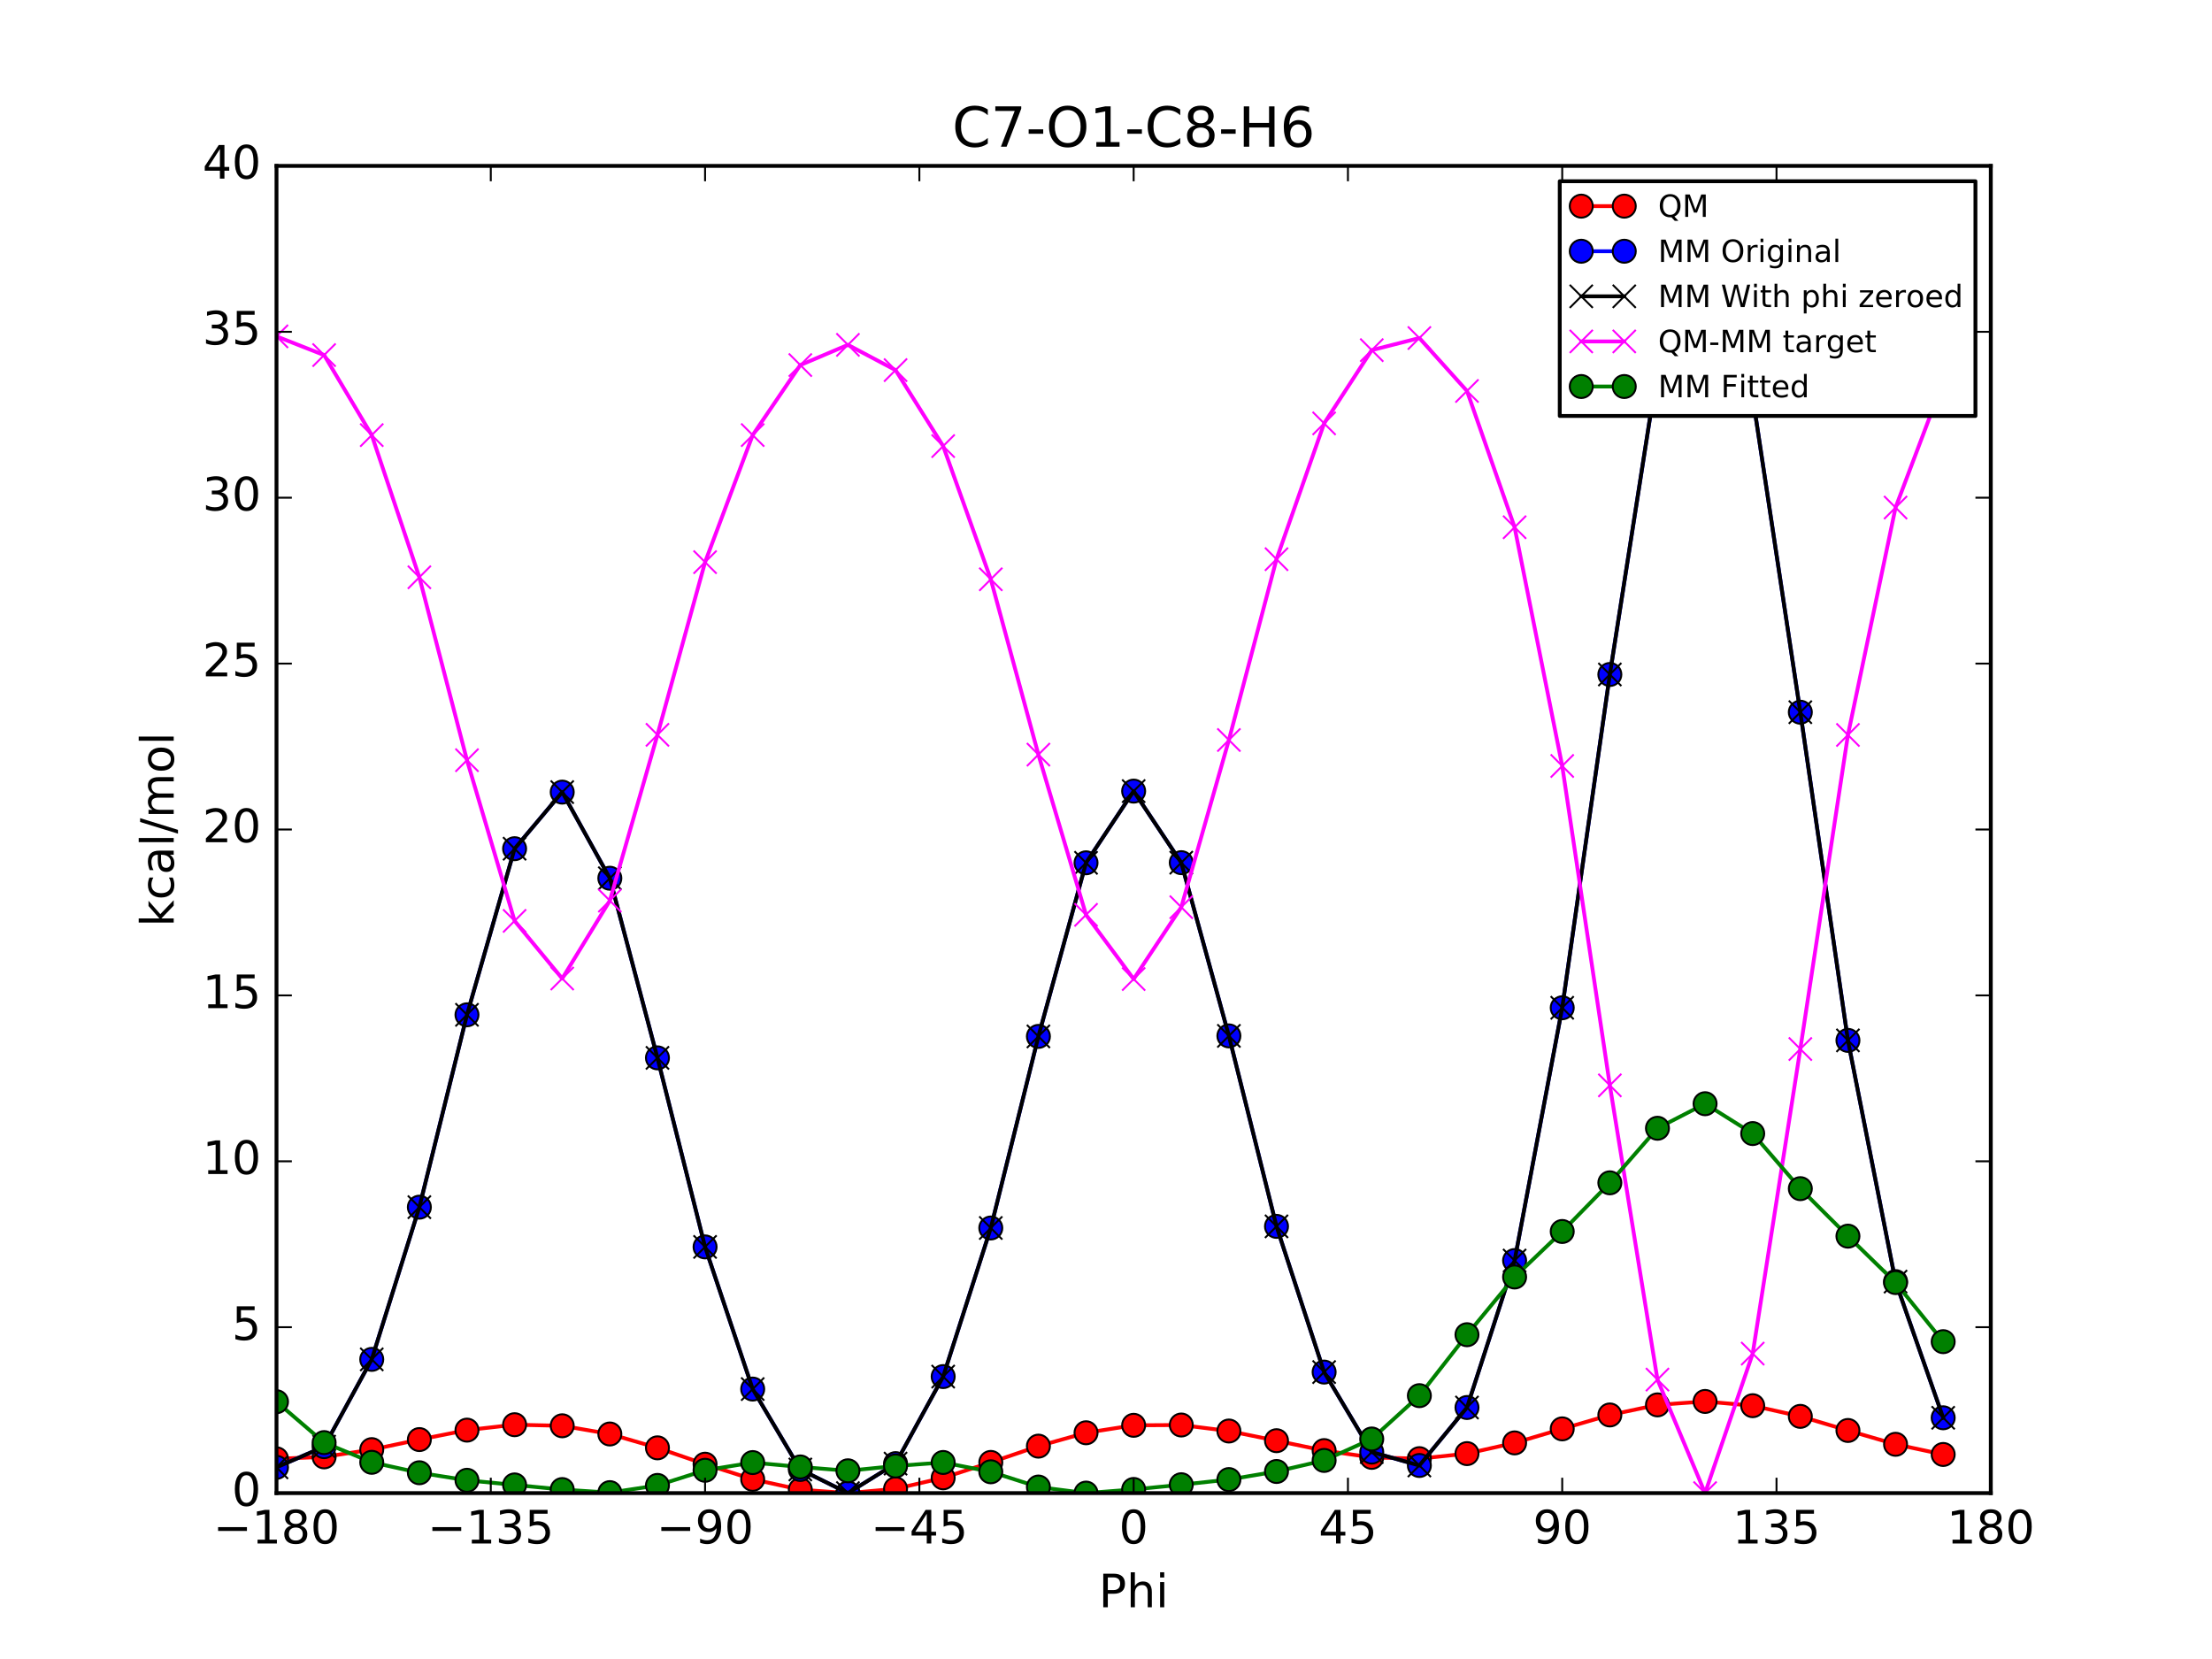<?xml version="1.0" encoding="utf-8" standalone="no"?>
<!DOCTYPE svg PUBLIC "-//W3C//DTD SVG 1.1//EN"
  "http://www.w3.org/Graphics/SVG/1.1/DTD/svg11.dtd">
<!-- Created with matplotlib (http://matplotlib.org/) -->
<svg height="432pt" version="1.1" viewBox="0 0 576 432" width="576pt" xmlns="http://www.w3.org/2000/svg" xmlns:xlink="http://www.w3.org/1999/xlink">
 <defs>
  <style type="text/css">
*{stroke-linecap:butt;stroke-linejoin:round;stroke-miterlimit:100000;}
  </style>
 </defs>
 <g id="figure_1">
  <g id="patch_1">
   <path d="M 0 432 
L 576 432 
L 576 0 
L 0 0 
z
" style="fill:#ffffff;"/>
  </g>
  <g id="axes_1">
   <g id="patch_2">
    <path d="M 72 388.8 
L 518.4 388.8 
L 518.4 43.2 
L 72 43.2 
z
" style="fill:#ffffff;"/>
   </g>
   <g id="line2d_1">
    <path clip-path="url(#pec93fd5e74)" d="M 72 379.879 
L 84.4 379.366 
L 96.8 377.478 
L 109.2 374.862 
L 121.6 372.402 
L 134 370.992 
L 146.4 371.271 
L 158.8 373.408 
L 171.2 377.014 
L 183.6 381.273 
L 196 385.202 
L 208.4 387.907 
L 220.8 388.8 
L 233.2 387.693 
L 245.6 384.819 
L 258 380.808 
L 270.4 376.572 
L 282.8 373.092 
L 295.2 371.148 
L 307.6 371.07 
L 320 372.633 
L 332.4 375.154 
L 344.8 377.731 
L 357.2 379.494 
L 369.6 379.833 
L 382 378.516 
L 394.4 375.729 
L 406.8 372.075 
L 419.2 368.454 
L 431.6 365.826 
L 444 364.935 
L 456.4 366.039 
L 468.8 368.818 
L 481.2 372.492 
L 493.6 376.091 
L 506 378.741 
" style="fill:none;stroke:#ff0000;stroke-linecap:square;"/>
    <defs>
     <path d="M 0 3 
C 0.796 3 1.559 2.684 2.121 2.121 
C 2.684 1.559 3 0.796 3 0 
C 3 -0.796 2.684 -1.559 2.121 -2.121 
C 1.559 -2.684 0.796 -3 0 -3 
C -0.796 -3 -1.559 -2.684 -2.121 -2.121 
C -2.684 -1.559 -3 -0.796 -3 0 
C -3 0.796 -2.684 1.559 -2.121 2.121 
C -1.559 2.684 -0.796 3 0 3 
z
" id="mbeea792548" style="stroke:#000000;stroke-width:0.5;"/>
    </defs>
    <g clip-path="url(#pec93fd5e74)">
     <use style="fill:#ff0000;stroke:#000000;stroke-width:0.5;" x="72" xlink:href="#mbeea792548" y="379.879"/>
     <use style="fill:#ff0000;stroke:#000000;stroke-width:0.5;" x="84.4" xlink:href="#mbeea792548" y="379.366"/>
     <use style="fill:#ff0000;stroke:#000000;stroke-width:0.5;" x="96.8" xlink:href="#mbeea792548" y="377.478"/>
     <use style="fill:#ff0000;stroke:#000000;stroke-width:0.5;" x="109.2" xlink:href="#mbeea792548" y="374.862"/>
     <use style="fill:#ff0000;stroke:#000000;stroke-width:0.5;" x="121.6" xlink:href="#mbeea792548" y="372.402"/>
     <use style="fill:#ff0000;stroke:#000000;stroke-width:0.5;" x="134" xlink:href="#mbeea792548" y="370.992"/>
     <use style="fill:#ff0000;stroke:#000000;stroke-width:0.5;" x="146.4" xlink:href="#mbeea792548" y="371.271"/>
     <use style="fill:#ff0000;stroke:#000000;stroke-width:0.5;" x="158.8" xlink:href="#mbeea792548" y="373.408"/>
     <use style="fill:#ff0000;stroke:#000000;stroke-width:0.5;" x="171.2" xlink:href="#mbeea792548" y="377.014"/>
     <use style="fill:#ff0000;stroke:#000000;stroke-width:0.5;" x="183.6" xlink:href="#mbeea792548" y="381.273"/>
     <use style="fill:#ff0000;stroke:#000000;stroke-width:0.5;" x="196" xlink:href="#mbeea792548" y="385.202"/>
     <use style="fill:#ff0000;stroke:#000000;stroke-width:0.5;" x="208.4" xlink:href="#mbeea792548" y="387.907"/>
     <use style="fill:#ff0000;stroke:#000000;stroke-width:0.5;" x="220.8" xlink:href="#mbeea792548" y="388.8"/>
     <use style="fill:#ff0000;stroke:#000000;stroke-width:0.5;" x="233.2" xlink:href="#mbeea792548" y="387.693"/>
     <use style="fill:#ff0000;stroke:#000000;stroke-width:0.5;" x="245.6" xlink:href="#mbeea792548" y="384.819"/>
     <use style="fill:#ff0000;stroke:#000000;stroke-width:0.5;" x="258" xlink:href="#mbeea792548" y="380.808"/>
     <use style="fill:#ff0000;stroke:#000000;stroke-width:0.5;" x="270.4" xlink:href="#mbeea792548" y="376.572"/>
     <use style="fill:#ff0000;stroke:#000000;stroke-width:0.5;" x="282.8" xlink:href="#mbeea792548" y="373.092"/>
     <use style="fill:#ff0000;stroke:#000000;stroke-width:0.5;" x="295.2" xlink:href="#mbeea792548" y="371.148"/>
     <use style="fill:#ff0000;stroke:#000000;stroke-width:0.5;" x="307.6" xlink:href="#mbeea792548" y="371.07"/>
     <use style="fill:#ff0000;stroke:#000000;stroke-width:0.5;" x="320" xlink:href="#mbeea792548" y="372.633"/>
     <use style="fill:#ff0000;stroke:#000000;stroke-width:0.5;" x="332.4" xlink:href="#mbeea792548" y="375.154"/>
     <use style="fill:#ff0000;stroke:#000000;stroke-width:0.5;" x="344.8" xlink:href="#mbeea792548" y="377.731"/>
     <use style="fill:#ff0000;stroke:#000000;stroke-width:0.5;" x="357.2" xlink:href="#mbeea792548" y="379.494"/>
     <use style="fill:#ff0000;stroke:#000000;stroke-width:0.5;" x="369.6" xlink:href="#mbeea792548" y="379.833"/>
     <use style="fill:#ff0000;stroke:#000000;stroke-width:0.5;" x="382" xlink:href="#mbeea792548" y="378.516"/>
     <use style="fill:#ff0000;stroke:#000000;stroke-width:0.5;" x="394.4" xlink:href="#mbeea792548" y="375.729"/>
     <use style="fill:#ff0000;stroke:#000000;stroke-width:0.5;" x="406.8" xlink:href="#mbeea792548" y="372.075"/>
     <use style="fill:#ff0000;stroke:#000000;stroke-width:0.5;" x="419.2" xlink:href="#mbeea792548" y="368.454"/>
     <use style="fill:#ff0000;stroke:#000000;stroke-width:0.5;" x="431.6" xlink:href="#mbeea792548" y="365.826"/>
     <use style="fill:#ff0000;stroke:#000000;stroke-width:0.5;" x="444" xlink:href="#mbeea792548" y="364.935"/>
     <use style="fill:#ff0000;stroke:#000000;stroke-width:0.5;" x="456.4" xlink:href="#mbeea792548" y="366.039"/>
     <use style="fill:#ff0000;stroke:#000000;stroke-width:0.5;" x="468.8" xlink:href="#mbeea792548" y="368.818"/>
     <use style="fill:#ff0000;stroke:#000000;stroke-width:0.5;" x="481.2" xlink:href="#mbeea792548" y="372.492"/>
     <use style="fill:#ff0000;stroke:#000000;stroke-width:0.5;" x="493.6" xlink:href="#mbeea792548" y="376.091"/>
     <use style="fill:#ff0000;stroke:#000000;stroke-width:0.5;" x="506" xlink:href="#mbeea792548" y="378.741"/>
    </g>
   </g>
   <g id="line2d_2">
    <path clip-path="url(#pec93fd5e74)" d="M 72 382.092 
L 84.4 376.707 
L 96.8 353.977 
L 109.2 314.344 
L 121.6 264.253 
L 134 220.998 
L 146.4 206.263 
L 158.8 228.69 
L 171.2 275.466 
L 183.6 324.693 
L 196 361.71 
L 208.4 382.649 
L 220.8 388.8 
L 233.2 381.121 
L 245.6 358.459 
L 258 319.764 
L 270.4 269.875 
L 282.8 224.673 
L 295.2 206.004 
L 307.6 224.637 
L 320 269.741 
L 332.4 319.344 
L 344.8 357.286 
L 357.2 378.117 
L 369.6 381.61 
L 382 366.513 
L 394.4 328.241 
L 406.8 262.423 
L 419.2 175.631 
L 431.6 96.387 
L 444 65.937 
L 456.4 103.368 
L 468.8 185.455 
L 481.2 270.916 
L 493.6 333.728 
L 506 369.188 
" style="fill:none;stroke:#0000ff;stroke-linecap:square;"/>
    <defs>
     <path d="M 0 3 
C 0.796 3 1.559 2.684 2.121 2.121 
C 2.684 1.559 3 0.796 3 0 
C 3 -0.796 2.684 -1.559 2.121 -2.121 
C 1.559 -2.684 0.796 -3 0 -3 
C -0.796 -3 -1.559 -2.684 -2.121 -2.121 
C -2.684 -1.559 -3 -0.796 -3 0 
C -3 0.796 -2.684 1.559 -2.121 2.121 
C -1.559 2.684 -0.796 3 0 3 
z
" id="m024851b17b" style="stroke:#000000;stroke-width:0.5;"/>
    </defs>
    <g clip-path="url(#pec93fd5e74)">
     <use style="fill:#0000ff;stroke:#000000;stroke-width:0.5;" x="72" xlink:href="#m024851b17b" y="382.092"/>
     <use style="fill:#0000ff;stroke:#000000;stroke-width:0.5;" x="84.4" xlink:href="#m024851b17b" y="376.707"/>
     <use style="fill:#0000ff;stroke:#000000;stroke-width:0.5;" x="96.8" xlink:href="#m024851b17b" y="353.977"/>
     <use style="fill:#0000ff;stroke:#000000;stroke-width:0.5;" x="109.2" xlink:href="#m024851b17b" y="314.344"/>
     <use style="fill:#0000ff;stroke:#000000;stroke-width:0.5;" x="121.6" xlink:href="#m024851b17b" y="264.253"/>
     <use style="fill:#0000ff;stroke:#000000;stroke-width:0.5;" x="134" xlink:href="#m024851b17b" y="220.998"/>
     <use style="fill:#0000ff;stroke:#000000;stroke-width:0.5;" x="146.4" xlink:href="#m024851b17b" y="206.263"/>
     <use style="fill:#0000ff;stroke:#000000;stroke-width:0.5;" x="158.8" xlink:href="#m024851b17b" y="228.69"/>
     <use style="fill:#0000ff;stroke:#000000;stroke-width:0.5;" x="171.2" xlink:href="#m024851b17b" y="275.466"/>
     <use style="fill:#0000ff;stroke:#000000;stroke-width:0.5;" x="183.6" xlink:href="#m024851b17b" y="324.693"/>
     <use style="fill:#0000ff;stroke:#000000;stroke-width:0.5;" x="196" xlink:href="#m024851b17b" y="361.71"/>
     <use style="fill:#0000ff;stroke:#000000;stroke-width:0.5;" x="208.4" xlink:href="#m024851b17b" y="382.649"/>
     <use style="fill:#0000ff;stroke:#000000;stroke-width:0.5;" x="220.8" xlink:href="#m024851b17b" y="388.8"/>
     <use style="fill:#0000ff;stroke:#000000;stroke-width:0.5;" x="233.2" xlink:href="#m024851b17b" y="381.121"/>
     <use style="fill:#0000ff;stroke:#000000;stroke-width:0.5;" x="245.6" xlink:href="#m024851b17b" y="358.459"/>
     <use style="fill:#0000ff;stroke:#000000;stroke-width:0.5;" x="258" xlink:href="#m024851b17b" y="319.764"/>
     <use style="fill:#0000ff;stroke:#000000;stroke-width:0.5;" x="270.4" xlink:href="#m024851b17b" y="269.875"/>
     <use style="fill:#0000ff;stroke:#000000;stroke-width:0.5;" x="282.8" xlink:href="#m024851b17b" y="224.673"/>
     <use style="fill:#0000ff;stroke:#000000;stroke-width:0.5;" x="295.2" xlink:href="#m024851b17b" y="206.004"/>
     <use style="fill:#0000ff;stroke:#000000;stroke-width:0.5;" x="307.6" xlink:href="#m024851b17b" y="224.637"/>
     <use style="fill:#0000ff;stroke:#000000;stroke-width:0.5;" x="320" xlink:href="#m024851b17b" y="269.741"/>
     <use style="fill:#0000ff;stroke:#000000;stroke-width:0.5;" x="332.4" xlink:href="#m024851b17b" y="319.344"/>
     <use style="fill:#0000ff;stroke:#000000;stroke-width:0.5;" x="344.8" xlink:href="#m024851b17b" y="357.286"/>
     <use style="fill:#0000ff;stroke:#000000;stroke-width:0.5;" x="357.2" xlink:href="#m024851b17b" y="378.117"/>
     <use style="fill:#0000ff;stroke:#000000;stroke-width:0.5;" x="369.6" xlink:href="#m024851b17b" y="381.61"/>
     <use style="fill:#0000ff;stroke:#000000;stroke-width:0.5;" x="382" xlink:href="#m024851b17b" y="366.513"/>
     <use style="fill:#0000ff;stroke:#000000;stroke-width:0.5;" x="394.4" xlink:href="#m024851b17b" y="328.241"/>
     <use style="fill:#0000ff;stroke:#000000;stroke-width:0.5;" x="406.8" xlink:href="#m024851b17b" y="262.423"/>
     <use style="fill:#0000ff;stroke:#000000;stroke-width:0.5;" x="419.2" xlink:href="#m024851b17b" y="175.631"/>
     <use style="fill:#0000ff;stroke:#000000;stroke-width:0.5;" x="431.6" xlink:href="#m024851b17b" y="96.387"/>
     <use style="fill:#0000ff;stroke:#000000;stroke-width:0.5;" x="444" xlink:href="#m024851b17b" y="65.937"/>
     <use style="fill:#0000ff;stroke:#000000;stroke-width:0.5;" x="456.4" xlink:href="#m024851b17b" y="103.368"/>
     <use style="fill:#0000ff;stroke:#000000;stroke-width:0.5;" x="468.8" xlink:href="#m024851b17b" y="185.455"/>
     <use style="fill:#0000ff;stroke:#000000;stroke-width:0.5;" x="481.2" xlink:href="#m024851b17b" y="270.916"/>
     <use style="fill:#0000ff;stroke:#000000;stroke-width:0.5;" x="493.6" xlink:href="#m024851b17b" y="333.728"/>
     <use style="fill:#0000ff;stroke:#000000;stroke-width:0.5;" x="506" xlink:href="#m024851b17b" y="369.188"/>
    </g>
   </g>
   <g id="line2d_3">
    <path clip-path="url(#pec93fd5e74)" d="M 72 382.092 
L 84.4 376.707 
L 96.8 353.977 
L 109.2 314.344 
L 121.6 264.253 
L 134 220.998 
L 146.4 206.263 
L 158.8 228.69 
L 171.2 275.466 
L 183.6 324.693 
L 196 361.71 
L 208.4 382.649 
L 220.8 388.8 
L 233.2 381.121 
L 245.6 358.459 
L 258 319.764 
L 270.4 269.875 
L 282.8 224.673 
L 295.2 206.004 
L 307.6 224.637 
L 320 269.741 
L 332.4 319.344 
L 344.8 357.286 
L 357.2 378.117 
L 369.6 381.61 
L 382 366.513 
L 394.4 328.241 
L 406.8 262.423 
L 419.2 175.631 
L 431.6 96.387 
L 444 65.937 
L 456.4 103.368 
L 468.8 185.455 
L 481.2 270.916 
L 493.6 333.728 
L 506 369.188 
" style="fill:none;stroke:#000000;stroke-linecap:square;"/>
    <defs>
     <path d="M -3 3 
L 3 -3 
M -3 -3 
L 3 3 
" id="m3dc8cf5670" style="stroke:#000000;stroke-width:0.5;"/>
    </defs>
    <g clip-path="url(#pec93fd5e74)">
     <use style="stroke:#000000;stroke-width:0.5;" x="72" xlink:href="#m3dc8cf5670" y="382.092"/>
     <use style="stroke:#000000;stroke-width:0.5;" x="84.4" xlink:href="#m3dc8cf5670" y="376.707"/>
     <use style="stroke:#000000;stroke-width:0.5;" x="96.8" xlink:href="#m3dc8cf5670" y="353.977"/>
     <use style="stroke:#000000;stroke-width:0.5;" x="109.2" xlink:href="#m3dc8cf5670" y="314.344"/>
     <use style="stroke:#000000;stroke-width:0.5;" x="121.6" xlink:href="#m3dc8cf5670" y="264.253"/>
     <use style="stroke:#000000;stroke-width:0.5;" x="134" xlink:href="#m3dc8cf5670" y="220.998"/>
     <use style="stroke:#000000;stroke-width:0.5;" x="146.4" xlink:href="#m3dc8cf5670" y="206.263"/>
     <use style="stroke:#000000;stroke-width:0.5;" x="158.8" xlink:href="#m3dc8cf5670" y="228.69"/>
     <use style="stroke:#000000;stroke-width:0.5;" x="171.2" xlink:href="#m3dc8cf5670" y="275.466"/>
     <use style="stroke:#000000;stroke-width:0.5;" x="183.6" xlink:href="#m3dc8cf5670" y="324.693"/>
     <use style="stroke:#000000;stroke-width:0.5;" x="196" xlink:href="#m3dc8cf5670" y="361.71"/>
     <use style="stroke:#000000;stroke-width:0.5;" x="208.4" xlink:href="#m3dc8cf5670" y="382.649"/>
     <use style="stroke:#000000;stroke-width:0.5;" x="220.8" xlink:href="#m3dc8cf5670" y="388.8"/>
     <use style="stroke:#000000;stroke-width:0.5;" x="233.2" xlink:href="#m3dc8cf5670" y="381.121"/>
     <use style="stroke:#000000;stroke-width:0.5;" x="245.6" xlink:href="#m3dc8cf5670" y="358.459"/>
     <use style="stroke:#000000;stroke-width:0.5;" x="258" xlink:href="#m3dc8cf5670" y="319.764"/>
     <use style="stroke:#000000;stroke-width:0.5;" x="270.4" xlink:href="#m3dc8cf5670" y="269.875"/>
     <use style="stroke:#000000;stroke-width:0.5;" x="282.8" xlink:href="#m3dc8cf5670" y="224.673"/>
     <use style="stroke:#000000;stroke-width:0.5;" x="295.2" xlink:href="#m3dc8cf5670" y="206.004"/>
     <use style="stroke:#000000;stroke-width:0.5;" x="307.6" xlink:href="#m3dc8cf5670" y="224.637"/>
     <use style="stroke:#000000;stroke-width:0.5;" x="320" xlink:href="#m3dc8cf5670" y="269.741"/>
     <use style="stroke:#000000;stroke-width:0.5;" x="332.4" xlink:href="#m3dc8cf5670" y="319.344"/>
     <use style="stroke:#000000;stroke-width:0.5;" x="344.8" xlink:href="#m3dc8cf5670" y="357.286"/>
     <use style="stroke:#000000;stroke-width:0.5;" x="357.2" xlink:href="#m3dc8cf5670" y="378.117"/>
     <use style="stroke:#000000;stroke-width:0.5;" x="369.6" xlink:href="#m3dc8cf5670" y="381.61"/>
     <use style="stroke:#000000;stroke-width:0.5;" x="382" xlink:href="#m3dc8cf5670" y="366.513"/>
     <use style="stroke:#000000;stroke-width:0.5;" x="394.4" xlink:href="#m3dc8cf5670" y="328.241"/>
     <use style="stroke:#000000;stroke-width:0.5;" x="406.8" xlink:href="#m3dc8cf5670" y="262.423"/>
     <use style="stroke:#000000;stroke-width:0.5;" x="419.2" xlink:href="#m3dc8cf5670" y="175.631"/>
     <use style="stroke:#000000;stroke-width:0.5;" x="431.6" xlink:href="#m3dc8cf5670" y="96.387"/>
     <use style="stroke:#000000;stroke-width:0.5;" x="444" xlink:href="#m3dc8cf5670" y="65.937"/>
     <use style="stroke:#000000;stroke-width:0.5;" x="456.4" xlink:href="#m3dc8cf5670" y="103.368"/>
     <use style="stroke:#000000;stroke-width:0.5;" x="468.8" xlink:href="#m3dc8cf5670" y="185.455"/>
     <use style="stroke:#000000;stroke-width:0.5;" x="481.2" xlink:href="#m3dc8cf5670" y="270.916"/>
     <use style="stroke:#000000;stroke-width:0.5;" x="493.6" xlink:href="#m3dc8cf5670" y="333.728"/>
     <use style="stroke:#000000;stroke-width:0.5;" x="506" xlink:href="#m3dc8cf5670" y="369.188"/>
    </g>
   </g>
   <g id="line2d_4">
    <path clip-path="url(#pec93fd5e74)" d="M 72 87.589 
L 84.4 92.462 
L 96.8 113.304 
L 109.2 150.321 
L 121.6 197.952 
L 134 239.796 
L 146.4 254.811 
L 158.8 234.52 
L 171.2 191.35 
L 183.6 146.383 
L 196 113.294 
L 208.4 95.061 
L 220.8 89.802 
L 233.2 96.375 
L 245.6 116.163 
L 258 150.846 
L 270.4 196.499 
L 282.8 238.221 
L 295.2 254.946 
L 307.6 236.235 
L 320 192.694 
L 332.4 145.613 
L 344.8 110.247 
L 357.2 91.179 
L 369.6 88.024 
L 382 101.805 
L 394.4 137.29 
L 406.8 199.455 
L 419.2 282.625 
L 431.6 359.241 
L 444 388.8 
L 456.4 352.474 
L 468.8 273.165 
L 481.2 191.379 
L 493.6 132.166 
L 506 99.354 
" style="fill:none;stroke:#ff00ff;stroke-linecap:square;"/>
    <defs>
     <path d="M -3 3 
L 3 -3 
M -3 -3 
L 3 3 
" id="m8b34c9a6d5" style="stroke:#ff00ff;stroke-width:0.5;"/>
    </defs>
    <g clip-path="url(#pec93fd5e74)">
     <use style="fill:#ff00ff;stroke:#ff00ff;stroke-width:0.5;" x="72" xlink:href="#m8b34c9a6d5" y="87.589"/>
     <use style="fill:#ff00ff;stroke:#ff00ff;stroke-width:0.5;" x="84.4" xlink:href="#m8b34c9a6d5" y="92.462"/>
     <use style="fill:#ff00ff;stroke:#ff00ff;stroke-width:0.5;" x="96.8" xlink:href="#m8b34c9a6d5" y="113.304"/>
     <use style="fill:#ff00ff;stroke:#ff00ff;stroke-width:0.5;" x="109.2" xlink:href="#m8b34c9a6d5" y="150.321"/>
     <use style="fill:#ff00ff;stroke:#ff00ff;stroke-width:0.5;" x="121.6" xlink:href="#m8b34c9a6d5" y="197.952"/>
     <use style="fill:#ff00ff;stroke:#ff00ff;stroke-width:0.5;" x="134" xlink:href="#m8b34c9a6d5" y="239.796"/>
     <use style="fill:#ff00ff;stroke:#ff00ff;stroke-width:0.5;" x="146.4" xlink:href="#m8b34c9a6d5" y="254.811"/>
     <use style="fill:#ff00ff;stroke:#ff00ff;stroke-width:0.5;" x="158.8" xlink:href="#m8b34c9a6d5" y="234.52"/>
     <use style="fill:#ff00ff;stroke:#ff00ff;stroke-width:0.5;" x="171.2" xlink:href="#m8b34c9a6d5" y="191.35"/>
     <use style="fill:#ff00ff;stroke:#ff00ff;stroke-width:0.5;" x="183.6" xlink:href="#m8b34c9a6d5" y="146.383"/>
     <use style="fill:#ff00ff;stroke:#ff00ff;stroke-width:0.5;" x="196" xlink:href="#m8b34c9a6d5" y="113.294"/>
     <use style="fill:#ff00ff;stroke:#ff00ff;stroke-width:0.5;" x="208.4" xlink:href="#m8b34c9a6d5" y="95.061"/>
     <use style="fill:#ff00ff;stroke:#ff00ff;stroke-width:0.5;" x="220.8" xlink:href="#m8b34c9a6d5" y="89.802"/>
     <use style="fill:#ff00ff;stroke:#ff00ff;stroke-width:0.5;" x="233.2" xlink:href="#m8b34c9a6d5" y="96.375"/>
     <use style="fill:#ff00ff;stroke:#ff00ff;stroke-width:0.5;" x="245.6" xlink:href="#m8b34c9a6d5" y="116.163"/>
     <use style="fill:#ff00ff;stroke:#ff00ff;stroke-width:0.5;" x="258" xlink:href="#m8b34c9a6d5" y="150.846"/>
     <use style="fill:#ff00ff;stroke:#ff00ff;stroke-width:0.5;" x="270.4" xlink:href="#m8b34c9a6d5" y="196.499"/>
     <use style="fill:#ff00ff;stroke:#ff00ff;stroke-width:0.5;" x="282.8" xlink:href="#m8b34c9a6d5" y="238.221"/>
     <use style="fill:#ff00ff;stroke:#ff00ff;stroke-width:0.5;" x="295.2" xlink:href="#m8b34c9a6d5" y="254.946"/>
     <use style="fill:#ff00ff;stroke:#ff00ff;stroke-width:0.5;" x="307.6" xlink:href="#m8b34c9a6d5" y="236.235"/>
     <use style="fill:#ff00ff;stroke:#ff00ff;stroke-width:0.5;" x="320" xlink:href="#m8b34c9a6d5" y="192.694"/>
     <use style="fill:#ff00ff;stroke:#ff00ff;stroke-width:0.5;" x="332.4" xlink:href="#m8b34c9a6d5" y="145.613"/>
     <use style="fill:#ff00ff;stroke:#ff00ff;stroke-width:0.5;" x="344.8" xlink:href="#m8b34c9a6d5" y="110.247"/>
     <use style="fill:#ff00ff;stroke:#ff00ff;stroke-width:0.5;" x="357.2" xlink:href="#m8b34c9a6d5" y="91.179"/>
     <use style="fill:#ff00ff;stroke:#ff00ff;stroke-width:0.5;" x="369.6" xlink:href="#m8b34c9a6d5" y="88.024"/>
     <use style="fill:#ff00ff;stroke:#ff00ff;stroke-width:0.5;" x="382" xlink:href="#m8b34c9a6d5" y="101.805"/>
     <use style="fill:#ff00ff;stroke:#ff00ff;stroke-width:0.5;" x="394.4" xlink:href="#m8b34c9a6d5" y="137.29"/>
     <use style="fill:#ff00ff;stroke:#ff00ff;stroke-width:0.5;" x="406.8" xlink:href="#m8b34c9a6d5" y="199.455"/>
     <use style="fill:#ff00ff;stroke:#ff00ff;stroke-width:0.5;" x="419.2" xlink:href="#m8b34c9a6d5" y="282.625"/>
     <use style="fill:#ff00ff;stroke:#ff00ff;stroke-width:0.5;" x="431.6" xlink:href="#m8b34c9a6d5" y="359.241"/>
     <use style="fill:#ff00ff;stroke:#ff00ff;stroke-width:0.5;" x="444" xlink:href="#m8b34c9a6d5" y="388.8"/>
     <use style="fill:#ff00ff;stroke:#ff00ff;stroke-width:0.5;" x="456.4" xlink:href="#m8b34c9a6d5" y="352.474"/>
     <use style="fill:#ff00ff;stroke:#ff00ff;stroke-width:0.5;" x="468.8" xlink:href="#m8b34c9a6d5" y="273.165"/>
     <use style="fill:#ff00ff;stroke:#ff00ff;stroke-width:0.5;" x="481.2" xlink:href="#m8b34c9a6d5" y="191.379"/>
     <use style="fill:#ff00ff;stroke:#ff00ff;stroke-width:0.5;" x="493.6" xlink:href="#m8b34c9a6d5" y="132.166"/>
     <use style="fill:#ff00ff;stroke:#ff00ff;stroke-width:0.5;" x="506" xlink:href="#m8b34c9a6d5" y="99.354"/>
    </g>
   </g>
   <g id="line2d_5">
    <path clip-path="url(#pec93fd5e74)" d="M 72 365.007 
L 84.4 375.65 
L 96.8 380.78 
L 109.2 383.501 
L 121.6 385.462 
L 134 386.671 
L 146.4 387.876 
L 158.8 388.676 
L 171.2 386.798 
L 183.6 382.859 
L 196 380.85 
L 208.4 381.988 
L 220.8 382.991 
L 233.2 381.739 
L 245.6 380.824 
L 258 383.25 
L 270.4 387.22 
L 282.8 388.8 
L 295.2 387.848 
L 307.6 386.62 
L 320 385.274 
L 332.4 383.17 
L 344.8 380.295 
L 357.2 374.711 
L 369.6 363.426 
L 382 347.557 
L 394.4 332.529 
L 406.8 320.675 
L 419.2 308.005 
L 431.6 293.797 
L 444 287.406 
L 456.4 295.176 
L 468.8 309.523 
L 481.2 321.89 
L 493.6 333.977 
L 506 349.365 
" style="fill:none;stroke:#008000;stroke-linecap:square;"/>
    <defs>
     <path d="M 0 3 
C 0.796 3 1.559 2.684 2.121 2.121 
C 2.684 1.559 3 0.796 3 0 
C 3 -0.796 2.684 -1.559 2.121 -2.121 
C 1.559 -2.684 0.796 -3 0 -3 
C -0.796 -3 -1.559 -2.684 -2.121 -2.121 
C -2.684 -1.559 -3 -0.796 -3 0 
C -3 0.796 -2.684 1.559 -2.121 2.121 
C -1.559 2.684 -0.796 3 0 3 
z
" id="maad50306f3" style="stroke:#000000;stroke-width:0.5;"/>
    </defs>
    <g clip-path="url(#pec93fd5e74)">
     <use style="fill:#008000;stroke:#000000;stroke-width:0.5;" x="72" xlink:href="#maad50306f3" y="365.007"/>
     <use style="fill:#008000;stroke:#000000;stroke-width:0.5;" x="84.4" xlink:href="#maad50306f3" y="375.65"/>
     <use style="fill:#008000;stroke:#000000;stroke-width:0.5;" x="96.8" xlink:href="#maad50306f3" y="380.78"/>
     <use style="fill:#008000;stroke:#000000;stroke-width:0.5;" x="109.2" xlink:href="#maad50306f3" y="383.501"/>
     <use style="fill:#008000;stroke:#000000;stroke-width:0.5;" x="121.6" xlink:href="#maad50306f3" y="385.462"/>
     <use style="fill:#008000;stroke:#000000;stroke-width:0.5;" x="134" xlink:href="#maad50306f3" y="386.671"/>
     <use style="fill:#008000;stroke:#000000;stroke-width:0.5;" x="146.4" xlink:href="#maad50306f3" y="387.876"/>
     <use style="fill:#008000;stroke:#000000;stroke-width:0.5;" x="158.8" xlink:href="#maad50306f3" y="388.676"/>
     <use style="fill:#008000;stroke:#000000;stroke-width:0.5;" x="171.2" xlink:href="#maad50306f3" y="386.798"/>
     <use style="fill:#008000;stroke:#000000;stroke-width:0.5;" x="183.6" xlink:href="#maad50306f3" y="382.859"/>
     <use style="fill:#008000;stroke:#000000;stroke-width:0.5;" x="196" xlink:href="#maad50306f3" y="380.85"/>
     <use style="fill:#008000;stroke:#000000;stroke-width:0.5;" x="208.4" xlink:href="#maad50306f3" y="381.988"/>
     <use style="fill:#008000;stroke:#000000;stroke-width:0.5;" x="220.8" xlink:href="#maad50306f3" y="382.991"/>
     <use style="fill:#008000;stroke:#000000;stroke-width:0.5;" x="233.2" xlink:href="#maad50306f3" y="381.739"/>
     <use style="fill:#008000;stroke:#000000;stroke-width:0.5;" x="245.6" xlink:href="#maad50306f3" y="380.824"/>
     <use style="fill:#008000;stroke:#000000;stroke-width:0.5;" x="258" xlink:href="#maad50306f3" y="383.25"/>
     <use style="fill:#008000;stroke:#000000;stroke-width:0.5;" x="270.4" xlink:href="#maad50306f3" y="387.22"/>
     <use style="fill:#008000;stroke:#000000;stroke-width:0.5;" x="282.8" xlink:href="#maad50306f3" y="388.8"/>
     <use style="fill:#008000;stroke:#000000;stroke-width:0.5;" x="295.2" xlink:href="#maad50306f3" y="387.848"/>
     <use style="fill:#008000;stroke:#000000;stroke-width:0.5;" x="307.6" xlink:href="#maad50306f3" y="386.62"/>
     <use style="fill:#008000;stroke:#000000;stroke-width:0.5;" x="320" xlink:href="#maad50306f3" y="385.274"/>
     <use style="fill:#008000;stroke:#000000;stroke-width:0.5;" x="332.4" xlink:href="#maad50306f3" y="383.17"/>
     <use style="fill:#008000;stroke:#000000;stroke-width:0.5;" x="344.8" xlink:href="#maad50306f3" y="380.295"/>
     <use style="fill:#008000;stroke:#000000;stroke-width:0.5;" x="357.2" xlink:href="#maad50306f3" y="374.711"/>
     <use style="fill:#008000;stroke:#000000;stroke-width:0.5;" x="369.6" xlink:href="#maad50306f3" y="363.426"/>
     <use style="fill:#008000;stroke:#000000;stroke-width:0.5;" x="382" xlink:href="#maad50306f3" y="347.557"/>
     <use style="fill:#008000;stroke:#000000;stroke-width:0.5;" x="394.4" xlink:href="#maad50306f3" y="332.529"/>
     <use style="fill:#008000;stroke:#000000;stroke-width:0.5;" x="406.8" xlink:href="#maad50306f3" y="320.675"/>
     <use style="fill:#008000;stroke:#000000;stroke-width:0.5;" x="419.2" xlink:href="#maad50306f3" y="308.005"/>
     <use style="fill:#008000;stroke:#000000;stroke-width:0.5;" x="431.6" xlink:href="#maad50306f3" y="293.797"/>
     <use style="fill:#008000;stroke:#000000;stroke-width:0.5;" x="444" xlink:href="#maad50306f3" y="287.406"/>
     <use style="fill:#008000;stroke:#000000;stroke-width:0.5;" x="456.4" xlink:href="#maad50306f3" y="295.176"/>
     <use style="fill:#008000;stroke:#000000;stroke-width:0.5;" x="468.8" xlink:href="#maad50306f3" y="309.523"/>
     <use style="fill:#008000;stroke:#000000;stroke-width:0.5;" x="481.2" xlink:href="#maad50306f3" y="321.89"/>
     <use style="fill:#008000;stroke:#000000;stroke-width:0.5;" x="493.6" xlink:href="#maad50306f3" y="333.977"/>
     <use style="fill:#008000;stroke:#000000;stroke-width:0.5;" x="506" xlink:href="#maad50306f3" y="349.365"/>
    </g>
   </g>
   <g id="patch_3">
    <path d="M 72 43.2 
L 518.4 43.2 
" style="fill:none;stroke:#000000;stroke-linecap:square;stroke-linejoin:miter;"/>
   </g>
   <g id="patch_4">
    <path d="M 518.4 388.8 
L 518.4 43.2 
" style="fill:none;stroke:#000000;stroke-linecap:square;stroke-linejoin:miter;"/>
   </g>
   <g id="patch_5">
    <path d="M 72 388.8 
L 518.4 388.8 
" style="fill:none;stroke:#000000;stroke-linecap:square;stroke-linejoin:miter;"/>
   </g>
   <g id="patch_6">
    <path d="M 72 388.8 
L 72 43.2 
" style="fill:none;stroke:#000000;stroke-linecap:square;stroke-linejoin:miter;"/>
   </g>
   <g id="matplotlib.axis_1">
    <g id="xtick_1">
     <g id="line2d_6">
      <defs>
       <path d="M 0 0 
L 0 -4 
" id="mb9c35d6ce7" style="stroke:#000000;stroke-width:0.5;"/>
      </defs>
      <g>
       <use style="stroke:#000000;stroke-width:0.5;" x="72.0" xlink:href="#mb9c35d6ce7" y="388.8"/>
      </g>
     </g>
     <g id="line2d_7">
      <defs>
       <path d="M 0 0 
L 0 4 
" id="m3749208310" style="stroke:#000000;stroke-width:0.5;"/>
      </defs>
      <g>
       <use style="stroke:#000000;stroke-width:0.5;" x="72.0" xlink:href="#m3749208310" y="43.2"/>
      </g>
     </g>
     <g id="text_1">
      <!-- −180 -->
      <defs>
       <path d="M 10.594 35.5 
L 73.188 35.5 
L 73.188 27.203 
L 10.594 27.203 
z
" id="BitstreamVeraSans-Roman-2212"/>
       <path d="M 12.406 8.297 
L 28.516 8.297 
L 28.516 63.922 
L 10.984 60.406 
L 10.984 69.391 
L 28.422 72.906 
L 38.281 72.906 
L 38.281 8.297 
L 54.391 8.297 
L 54.391 0 
L 12.406 0 
z
" id="BitstreamVeraSans-Roman-31"/>
       <path d="M 31.781 34.625 
Q 24.75 34.625 20.719 30.859 
Q 16.703 27.094 16.703 20.516 
Q 16.703 13.922 20.719 10.156 
Q 24.75 6.391 31.781 6.391 
Q 38.812 6.391 42.859 10.172 
Q 46.922 13.969 46.922 20.516 
Q 46.922 27.094 42.891 30.859 
Q 38.875 34.625 31.781 34.625 
M 21.922 38.812 
Q 15.578 40.375 12.031 44.719 
Q 8.5 49.078 8.5 55.328 
Q 8.5 64.062 14.719 69.141 
Q 20.953 74.219 31.781 74.219 
Q 42.672 74.219 48.875 69.141 
Q 55.078 64.062 55.078 55.328 
Q 55.078 49.078 51.531 44.719 
Q 48 40.375 41.703 38.812 
Q 48.828 37.156 52.797 32.312 
Q 56.781 27.484 56.781 20.516 
Q 56.781 9.906 50.312 4.234 
Q 43.844 -1.422 31.781 -1.422 
Q 19.734 -1.422 13.25 4.234 
Q 6.781 9.906 6.781 20.516 
Q 6.781 27.484 10.781 32.312 
Q 14.797 37.156 21.922 38.812 
M 18.312 54.391 
Q 18.312 48.734 21.844 45.562 
Q 25.391 42.391 31.781 42.391 
Q 38.141 42.391 41.719 45.562 
Q 45.312 48.734 45.312 54.391 
Q 45.312 60.062 41.719 63.234 
Q 38.141 66.406 31.781 66.406 
Q 25.391 66.406 21.844 63.234 
Q 18.312 60.062 18.312 54.391 
" id="BitstreamVeraSans-Roman-38"/>
       <path d="M 31.781 66.406 
Q 24.172 66.406 20.328 58.906 
Q 16.5 51.422 16.5 36.375 
Q 16.5 21.391 20.328 13.891 
Q 24.172 6.391 31.781 6.391 
Q 39.453 6.391 43.281 13.891 
Q 47.125 21.391 47.125 36.375 
Q 47.125 51.422 43.281 58.906 
Q 39.453 66.406 31.781 66.406 
M 31.781 74.219 
Q 44.047 74.219 50.516 64.516 
Q 56.984 54.828 56.984 36.375 
Q 56.984 17.969 50.516 8.266 
Q 44.047 -1.422 31.781 -1.422 
Q 19.531 -1.422 13.062 8.266 
Q 6.594 17.969 6.594 36.375 
Q 6.594 54.828 13.062 64.516 
Q 19.531 74.219 31.781 74.219 
" id="BitstreamVeraSans-Roman-30"/>
      </defs>
      <g transform="translate(55.52 401.918)scale(0.12 -0.12)">
       <use xlink:href="#BitstreamVeraSans-Roman-2212"/>
       <use x="83.789" xlink:href="#BitstreamVeraSans-Roman-31"/>
       <use x="147.412" xlink:href="#BitstreamVeraSans-Roman-38"/>
       <use x="211.035" xlink:href="#BitstreamVeraSans-Roman-30"/>
      </g>
     </g>
    </g>
    <g id="xtick_2">
     <g id="line2d_8">
      <g>
       <use style="stroke:#000000;stroke-width:0.5;" x="127.8" xlink:href="#mb9c35d6ce7" y="388.8"/>
      </g>
     </g>
     <g id="line2d_9">
      <g>
       <use style="stroke:#000000;stroke-width:0.5;" x="127.8" xlink:href="#m3749208310" y="43.2"/>
      </g>
     </g>
     <g id="text_2">
      <!-- −135 -->
      <defs>
       <path d="M 10.797 72.906 
L 49.516 72.906 
L 49.516 64.594 
L 19.828 64.594 
L 19.828 46.734 
Q 21.969 47.469 24.109 47.828 
Q 26.266 48.188 28.422 48.188 
Q 40.625 48.188 47.75 41.5 
Q 54.891 34.812 54.891 23.391 
Q 54.891 11.625 47.562 5.094 
Q 40.234 -1.422 26.906 -1.422 
Q 22.312 -1.422 17.547 -0.641 
Q 12.797 0.141 7.719 1.703 
L 7.719 11.625 
Q 12.109 9.234 16.797 8.062 
Q 21.484 6.891 26.703 6.891 
Q 35.156 6.891 40.078 11.328 
Q 45.016 15.766 45.016 23.391 
Q 45.016 31 40.078 35.438 
Q 35.156 39.891 26.703 39.891 
Q 22.75 39.891 18.812 39.016 
Q 14.891 38.141 10.797 36.281 
z
" id="BitstreamVeraSans-Roman-35"/>
       <path d="M 40.578 39.312 
Q 47.656 37.797 51.625 33 
Q 55.609 28.219 55.609 21.188 
Q 55.609 10.406 48.188 4.484 
Q 40.766 -1.422 27.094 -1.422 
Q 22.516 -1.422 17.656 -0.516 
Q 12.797 0.391 7.625 2.203 
L 7.625 11.719 
Q 11.719 9.328 16.594 8.109 
Q 21.484 6.891 26.812 6.891 
Q 36.078 6.891 40.938 10.547 
Q 45.797 14.203 45.797 21.188 
Q 45.797 27.641 41.281 31.266 
Q 36.766 34.906 28.719 34.906 
L 20.219 34.906 
L 20.219 43.016 
L 29.109 43.016 
Q 36.375 43.016 40.234 45.922 
Q 44.094 48.828 44.094 54.297 
Q 44.094 59.906 40.109 62.906 
Q 36.141 65.922 28.719 65.922 
Q 24.656 65.922 20.016 65.031 
Q 15.375 64.156 9.812 62.312 
L 9.812 71.094 
Q 15.438 72.656 20.344 73.438 
Q 25.25 74.219 29.594 74.219 
Q 40.828 74.219 47.359 69.109 
Q 53.906 64.016 53.906 55.328 
Q 53.906 49.266 50.438 45.094 
Q 46.969 40.922 40.578 39.312 
" id="BitstreamVeraSans-Roman-33"/>
      </defs>
      <g transform="translate(111.32 401.918)scale(0.12 -0.12)">
       <use xlink:href="#BitstreamVeraSans-Roman-2212"/>
       <use x="83.789" xlink:href="#BitstreamVeraSans-Roman-31"/>
       <use x="147.412" xlink:href="#BitstreamVeraSans-Roman-33"/>
       <use x="211.035" xlink:href="#BitstreamVeraSans-Roman-35"/>
      </g>
     </g>
    </g>
    <g id="xtick_3">
     <g id="line2d_10">
      <g>
       <use style="stroke:#000000;stroke-width:0.5;" x="183.6" xlink:href="#mb9c35d6ce7" y="388.8"/>
      </g>
     </g>
     <g id="line2d_11">
      <g>
       <use style="stroke:#000000;stroke-width:0.5;" x="183.6" xlink:href="#m3749208310" y="43.2"/>
      </g>
     </g>
     <g id="text_3">
      <!-- −90 -->
      <defs>
       <path d="M 10.984 1.516 
L 10.984 10.5 
Q 14.703 8.734 18.5 7.812 
Q 22.312 6.891 25.984 6.891 
Q 35.75 6.891 40.891 13.453 
Q 46.047 20.016 46.781 33.406 
Q 43.953 29.203 39.594 26.953 
Q 35.25 24.703 29.984 24.703 
Q 19.047 24.703 12.672 31.312 
Q 6.297 37.938 6.297 49.422 
Q 6.297 60.641 12.938 67.422 
Q 19.578 74.219 30.609 74.219 
Q 43.266 74.219 49.922 64.516 
Q 56.594 54.828 56.594 36.375 
Q 56.594 19.141 48.406 8.859 
Q 40.234 -1.422 26.422 -1.422 
Q 22.703 -1.422 18.891 -0.688 
Q 15.094 0.047 10.984 1.516 
M 30.609 32.422 
Q 37.25 32.422 41.125 36.953 
Q 45.016 41.5 45.016 49.422 
Q 45.016 57.281 41.125 61.844 
Q 37.25 66.406 30.609 66.406 
Q 23.969 66.406 20.094 61.844 
Q 16.219 57.281 16.219 49.422 
Q 16.219 41.5 20.094 36.953 
Q 23.969 32.422 30.609 32.422 
" id="BitstreamVeraSans-Roman-39"/>
      </defs>
      <g transform="translate(170.937 401.918)scale(0.12 -0.12)">
       <use xlink:href="#BitstreamVeraSans-Roman-2212"/>
       <use x="83.789" xlink:href="#BitstreamVeraSans-Roman-39"/>
       <use x="147.412" xlink:href="#BitstreamVeraSans-Roman-30"/>
      </g>
     </g>
    </g>
    <g id="xtick_4">
     <g id="line2d_12">
      <g>
       <use style="stroke:#000000;stroke-width:0.5;" x="239.4" xlink:href="#mb9c35d6ce7" y="388.8"/>
      </g>
     </g>
     <g id="line2d_13">
      <g>
       <use style="stroke:#000000;stroke-width:0.5;" x="239.4" xlink:href="#m3749208310" y="43.2"/>
      </g>
     </g>
     <g id="text_4">
      <!-- −45 -->
      <defs>
       <path d="M 37.797 64.312 
L 12.891 25.391 
L 37.797 25.391 
z
M 35.203 72.906 
L 47.609 72.906 
L 47.609 25.391 
L 58.016 25.391 
L 58.016 17.188 
L 47.609 17.188 
L 47.609 0 
L 37.797 0 
L 37.797 17.188 
L 4.891 17.188 
L 4.891 26.703 
z
" id="BitstreamVeraSans-Roman-34"/>
      </defs>
      <g transform="translate(226.737 401.918)scale(0.12 -0.12)">
       <use xlink:href="#BitstreamVeraSans-Roman-2212"/>
       <use x="83.789" xlink:href="#BitstreamVeraSans-Roman-34"/>
       <use x="147.412" xlink:href="#BitstreamVeraSans-Roman-35"/>
      </g>
     </g>
    </g>
    <g id="xtick_5">
     <g id="line2d_14">
      <g>
       <use style="stroke:#000000;stroke-width:0.5;" x="295.2" xlink:href="#mb9c35d6ce7" y="388.8"/>
      </g>
     </g>
     <g id="line2d_15">
      <g>
       <use style="stroke:#000000;stroke-width:0.5;" x="295.2" xlink:href="#m3749208310" y="43.2"/>
      </g>
     </g>
     <g id="text_5">
      <!-- 0 -->
      <g transform="translate(291.382 401.918)scale(0.12 -0.12)">
       <use xlink:href="#BitstreamVeraSans-Roman-30"/>
      </g>
     </g>
    </g>
    <g id="xtick_6">
     <g id="line2d_16">
      <g>
       <use style="stroke:#000000;stroke-width:0.5;" x="351.0" xlink:href="#mb9c35d6ce7" y="388.8"/>
      </g>
     </g>
     <g id="line2d_17">
      <g>
       <use style="stroke:#000000;stroke-width:0.5;" x="351.0" xlink:href="#m3749208310" y="43.2"/>
      </g>
     </g>
     <g id="text_6">
      <!-- 45 -->
      <g transform="translate(343.365 401.918)scale(0.12 -0.12)">
       <use xlink:href="#BitstreamVeraSans-Roman-34"/>
       <use x="63.623" xlink:href="#BitstreamVeraSans-Roman-35"/>
      </g>
     </g>
    </g>
    <g id="xtick_7">
     <g id="line2d_18">
      <g>
       <use style="stroke:#000000;stroke-width:0.5;" x="406.8" xlink:href="#mb9c35d6ce7" y="388.8"/>
      </g>
     </g>
     <g id="line2d_19">
      <g>
       <use style="stroke:#000000;stroke-width:0.5;" x="406.8" xlink:href="#m3749208310" y="43.2"/>
      </g>
     </g>
     <g id="text_7">
      <!-- 90 -->
      <g transform="translate(399.165 401.918)scale(0.12 -0.12)">
       <use xlink:href="#BitstreamVeraSans-Roman-39"/>
       <use x="63.623" xlink:href="#BitstreamVeraSans-Roman-30"/>
      </g>
     </g>
    </g>
    <g id="xtick_8">
     <g id="line2d_20">
      <g>
       <use style="stroke:#000000;stroke-width:0.5;" x="462.6" xlink:href="#mb9c35d6ce7" y="388.8"/>
      </g>
     </g>
     <g id="line2d_21">
      <g>
       <use style="stroke:#000000;stroke-width:0.5;" x="462.6" xlink:href="#m3749208310" y="43.2"/>
      </g>
     </g>
     <g id="text_8">
      <!-- 135 -->
      <g transform="translate(451.147 401.918)scale(0.12 -0.12)">
       <use xlink:href="#BitstreamVeraSans-Roman-31"/>
       <use x="63.623" xlink:href="#BitstreamVeraSans-Roman-33"/>
       <use x="127.246" xlink:href="#BitstreamVeraSans-Roman-35"/>
      </g>
     </g>
    </g>
    <g id="xtick_9">
     <g id="line2d_22">
      <g>
       <use style="stroke:#000000;stroke-width:0.5;" x="518.4" xlink:href="#mb9c35d6ce7" y="388.8"/>
      </g>
     </g>
     <g id="line2d_23">
      <g>
       <use style="stroke:#000000;stroke-width:0.5;" x="518.4" xlink:href="#m3749208310" y="43.2"/>
      </g>
     </g>
     <g id="text_9">
      <!-- 180 -->
      <g transform="translate(506.947 401.918)scale(0.12 -0.12)">
       <use xlink:href="#BitstreamVeraSans-Roman-31"/>
       <use x="63.623" xlink:href="#BitstreamVeraSans-Roman-38"/>
       <use x="127.246" xlink:href="#BitstreamVeraSans-Roman-30"/>
      </g>
     </g>
    </g>
    <g id="text_10">
     <!-- Phi -->
     <defs>
      <path d="M 19.672 64.797 
L 19.672 37.406 
L 32.078 37.406 
Q 38.969 37.406 42.719 40.969 
Q 46.484 44.531 46.484 51.125 
Q 46.484 57.672 42.719 61.234 
Q 38.969 64.797 32.078 64.797 
z
M 9.812 72.906 
L 32.078 72.906 
Q 44.344 72.906 50.609 67.359 
Q 56.891 61.812 56.891 51.125 
Q 56.891 40.328 50.609 34.812 
Q 44.344 29.297 32.078 29.297 
L 19.672 29.297 
L 19.672 0 
L 9.812 0 
z
" id="BitstreamVeraSans-Roman-50"/>
      <path d="M 9.422 54.688 
L 18.406 54.688 
L 18.406 0 
L 9.422 0 
z
M 9.422 75.984 
L 18.406 75.984 
L 18.406 64.594 
L 9.422 64.594 
z
" id="BitstreamVeraSans-Roman-69"/>
      <path d="M 54.891 33.016 
L 54.891 0 
L 45.906 0 
L 45.906 32.719 
Q 45.906 40.484 42.875 44.328 
Q 39.844 48.188 33.797 48.188 
Q 26.516 48.188 22.312 43.547 
Q 18.109 38.922 18.109 30.906 
L 18.109 0 
L 9.078 0 
L 9.078 75.984 
L 18.109 75.984 
L 18.109 46.188 
Q 21.344 51.125 25.703 53.562 
Q 30.078 56 35.797 56 
Q 45.219 56 50.047 50.172 
Q 54.891 44.344 54.891 33.016 
" id="BitstreamVeraSans-Roman-68"/>
     </defs>
     <g transform="translate(286.113 418.532)scale(0.12 -0.12)">
      <use xlink:href="#BitstreamVeraSans-Roman-50"/>
      <use x="60.303" xlink:href="#BitstreamVeraSans-Roman-68"/>
      <use x="123.682" xlink:href="#BitstreamVeraSans-Roman-69"/>
     </g>
    </g>
   </g>
   <g id="matplotlib.axis_2">
    <g id="ytick_1">
     <g id="line2d_24">
      <defs>
       <path d="M 0 0 
L 4 0 
" id="m262abd8e13" style="stroke:#000000;stroke-width:0.5;"/>
      </defs>
      <g>
       <use style="stroke:#000000;stroke-width:0.5;" x="72.0" xlink:href="#m262abd8e13" y="388.8"/>
      </g>
     </g>
     <g id="line2d_25">
      <defs>
       <path d="M 0 0 
L -4 0 
" id="mb9787b4ba3" style="stroke:#000000;stroke-width:0.5;"/>
      </defs>
      <g>
       <use style="stroke:#000000;stroke-width:0.5;" x="518.4" xlink:href="#mb9787b4ba3" y="388.8"/>
      </g>
     </g>
     <g id="text_11">
      <!-- 0 -->
      <g transform="translate(60.365 392.111)scale(0.12 -0.12)">
       <use xlink:href="#BitstreamVeraSans-Roman-30"/>
      </g>
     </g>
    </g>
    <g id="ytick_2">
     <g id="line2d_26">
      <g>
       <use style="stroke:#000000;stroke-width:0.5;" x="72.0" xlink:href="#m262abd8e13" y="345.6"/>
      </g>
     </g>
     <g id="line2d_27">
      <g>
       <use style="stroke:#000000;stroke-width:0.5;" x="518.4" xlink:href="#mb9787b4ba3" y="345.6"/>
      </g>
     </g>
     <g id="text_12">
      <!-- 5 -->
      <g transform="translate(60.365 348.911)scale(0.12 -0.12)">
       <use xlink:href="#BitstreamVeraSans-Roman-35"/>
      </g>
     </g>
    </g>
    <g id="ytick_3">
     <g id="line2d_28">
      <g>
       <use style="stroke:#000000;stroke-width:0.5;" x="72.0" xlink:href="#m262abd8e13" y="302.4"/>
      </g>
     </g>
     <g id="line2d_29">
      <g>
       <use style="stroke:#000000;stroke-width:0.5;" x="518.4" xlink:href="#mb9787b4ba3" y="302.4"/>
      </g>
     </g>
     <g id="text_13">
      <!-- 10 -->
      <g transform="translate(52.73 305.711)scale(0.12 -0.12)">
       <use xlink:href="#BitstreamVeraSans-Roman-31"/>
       <use x="63.623" xlink:href="#BitstreamVeraSans-Roman-30"/>
      </g>
     </g>
    </g>
    <g id="ytick_4">
     <g id="line2d_30">
      <g>
       <use style="stroke:#000000;stroke-width:0.5;" x="72.0" xlink:href="#m262abd8e13" y="259.2"/>
      </g>
     </g>
     <g id="line2d_31">
      <g>
       <use style="stroke:#000000;stroke-width:0.5;" x="518.4" xlink:href="#mb9787b4ba3" y="259.2"/>
      </g>
     </g>
     <g id="text_14">
      <!-- 15 -->
      <g transform="translate(52.73 262.511)scale(0.12 -0.12)">
       <use xlink:href="#BitstreamVeraSans-Roman-31"/>
       <use x="63.623" xlink:href="#BitstreamVeraSans-Roman-35"/>
      </g>
     </g>
    </g>
    <g id="ytick_5">
     <g id="line2d_32">
      <g>
       <use style="stroke:#000000;stroke-width:0.5;" x="72.0" xlink:href="#m262abd8e13" y="216.0"/>
      </g>
     </g>
     <g id="line2d_33">
      <g>
       <use style="stroke:#000000;stroke-width:0.5;" x="518.4" xlink:href="#mb9787b4ba3" y="216.0"/>
      </g>
     </g>
     <g id="text_15">
      <!-- 20 -->
      <defs>
       <path d="M 19.188 8.297 
L 53.609 8.297 
L 53.609 0 
L 7.328 0 
L 7.328 8.297 
Q 12.938 14.109 22.625 23.891 
Q 32.328 33.688 34.812 36.531 
Q 39.547 41.844 41.422 45.531 
Q 43.312 49.219 43.312 52.781 
Q 43.312 58.594 39.234 62.25 
Q 35.156 65.922 28.609 65.922 
Q 23.969 65.922 18.812 64.312 
Q 13.672 62.703 7.812 59.422 
L 7.812 69.391 
Q 13.766 71.781 18.938 73 
Q 24.125 74.219 28.422 74.219 
Q 39.75 74.219 46.484 68.547 
Q 53.219 62.891 53.219 53.422 
Q 53.219 48.922 51.531 44.891 
Q 49.859 40.875 45.406 35.406 
Q 44.188 33.984 37.641 27.219 
Q 31.109 20.453 19.188 8.297 
" id="BitstreamVeraSans-Roman-32"/>
      </defs>
      <g transform="translate(52.73 219.311)scale(0.12 -0.12)">
       <use xlink:href="#BitstreamVeraSans-Roman-32"/>
       <use x="63.623" xlink:href="#BitstreamVeraSans-Roman-30"/>
      </g>
     </g>
    </g>
    <g id="ytick_6">
     <g id="line2d_34">
      <g>
       <use style="stroke:#000000;stroke-width:0.5;" x="72.0" xlink:href="#m262abd8e13" y="172.8"/>
      </g>
     </g>
     <g id="line2d_35">
      <g>
       <use style="stroke:#000000;stroke-width:0.5;" x="518.4" xlink:href="#mb9787b4ba3" y="172.8"/>
      </g>
     </g>
     <g id="text_16">
      <!-- 25 -->
      <g transform="translate(52.73 176.111)scale(0.12 -0.12)">
       <use xlink:href="#BitstreamVeraSans-Roman-32"/>
       <use x="63.623" xlink:href="#BitstreamVeraSans-Roman-35"/>
      </g>
     </g>
    </g>
    <g id="ytick_7">
     <g id="line2d_36">
      <g>
       <use style="stroke:#000000;stroke-width:0.5;" x="72.0" xlink:href="#m262abd8e13" y="129.6"/>
      </g>
     </g>
     <g id="line2d_37">
      <g>
       <use style="stroke:#000000;stroke-width:0.5;" x="518.4" xlink:href="#mb9787b4ba3" y="129.6"/>
      </g>
     </g>
     <g id="text_17">
      <!-- 30 -->
      <g transform="translate(52.73 132.911)scale(0.12 -0.12)">
       <use xlink:href="#BitstreamVeraSans-Roman-33"/>
       <use x="63.623" xlink:href="#BitstreamVeraSans-Roman-30"/>
      </g>
     </g>
    </g>
    <g id="ytick_8">
     <g id="line2d_38">
      <g>
       <use style="stroke:#000000;stroke-width:0.5;" x="72.0" xlink:href="#m262abd8e13" y="86.4"/>
      </g>
     </g>
     <g id="line2d_39">
      <g>
       <use style="stroke:#000000;stroke-width:0.5;" x="518.4" xlink:href="#mb9787b4ba3" y="86.4"/>
      </g>
     </g>
     <g id="text_18">
      <!-- 35 -->
      <g transform="translate(52.73 89.711)scale(0.12 -0.12)">
       <use xlink:href="#BitstreamVeraSans-Roman-33"/>
       <use x="63.623" xlink:href="#BitstreamVeraSans-Roman-35"/>
      </g>
     </g>
    </g>
    <g id="ytick_9">
     <g id="line2d_40">
      <g>
       <use style="stroke:#000000;stroke-width:0.5;" x="72.0" xlink:href="#m262abd8e13" y="43.2"/>
      </g>
     </g>
     <g id="line2d_41">
      <g>
       <use style="stroke:#000000;stroke-width:0.5;" x="518.4" xlink:href="#mb9787b4ba3" y="43.2"/>
      </g>
     </g>
     <g id="text_19">
      <!-- 40 -->
      <g transform="translate(52.73 46.511)scale(0.12 -0.12)">
       <use xlink:href="#BitstreamVeraSans-Roman-34"/>
       <use x="63.623" xlink:href="#BitstreamVeraSans-Roman-30"/>
      </g>
     </g>
    </g>
    <g id="text_20">
     <!-- kcal/mol -->
     <defs>
      <path d="M 9.422 75.984 
L 18.406 75.984 
L 18.406 0 
L 9.422 0 
z
" id="BitstreamVeraSans-Roman-6c"/>
      <path d="M 9.078 75.984 
L 18.109 75.984 
L 18.109 31.109 
L 44.922 54.688 
L 56.391 54.688 
L 27.391 29.109 
L 57.625 0 
L 45.906 0 
L 18.109 26.703 
L 18.109 0 
L 9.078 0 
z
" id="BitstreamVeraSans-Roman-6b"/>
      <path d="M 25.391 72.906 
L 33.688 72.906 
L 8.297 -9.281 
L 0 -9.281 
z
" id="BitstreamVeraSans-Roman-2f"/>
      <path d="M 34.281 27.484 
Q 23.391 27.484 19.188 25 
Q 14.984 22.516 14.984 16.5 
Q 14.984 11.719 18.141 8.906 
Q 21.297 6.109 26.703 6.109 
Q 34.188 6.109 38.703 11.406 
Q 43.219 16.703 43.219 25.484 
L 43.219 27.484 
z
M 52.203 31.203 
L 52.203 0 
L 43.219 0 
L 43.219 8.297 
Q 40.141 3.328 35.547 0.953 
Q 30.953 -1.422 24.312 -1.422 
Q 15.922 -1.422 10.953 3.297 
Q 6 8.016 6 15.922 
Q 6 25.141 12.172 29.828 
Q 18.359 34.516 30.609 34.516 
L 43.219 34.516 
L 43.219 35.406 
Q 43.219 41.609 39.141 45 
Q 35.062 48.391 27.688 48.391 
Q 23 48.391 18.547 47.266 
Q 14.109 46.141 10.016 43.891 
L 10.016 52.203 
Q 14.938 54.109 19.578 55.047 
Q 24.219 56 28.609 56 
Q 40.484 56 46.344 49.844 
Q 52.203 43.703 52.203 31.203 
" id="BitstreamVeraSans-Roman-61"/>
      <path d="M 48.781 52.594 
L 48.781 44.188 
Q 44.969 46.297 41.141 47.344 
Q 37.312 48.391 33.406 48.391 
Q 24.656 48.391 19.812 42.844 
Q 14.984 37.312 14.984 27.297 
Q 14.984 17.281 19.812 11.734 
Q 24.656 6.203 33.406 6.203 
Q 37.312 6.203 41.141 7.25 
Q 44.969 8.297 48.781 10.406 
L 48.781 2.094 
Q 45.016 0.344 40.984 -0.531 
Q 36.969 -1.422 32.422 -1.422 
Q 20.062 -1.422 12.781 6.344 
Q 5.516 14.109 5.516 27.297 
Q 5.516 40.672 12.859 48.328 
Q 20.219 56 33.016 56 
Q 37.156 56 41.109 55.141 
Q 45.062 54.297 48.781 52.594 
" id="BitstreamVeraSans-Roman-63"/>
      <path d="M 52 44.188 
Q 55.375 50.25 60.062 53.125 
Q 64.75 56 71.094 56 
Q 79.641 56 84.281 50.016 
Q 88.922 44.047 88.922 33.016 
L 88.922 0 
L 79.891 0 
L 79.891 32.719 
Q 79.891 40.578 77.094 44.375 
Q 74.312 48.188 68.609 48.188 
Q 61.625 48.188 57.562 43.547 
Q 53.516 38.922 53.516 30.906 
L 53.516 0 
L 44.484 0 
L 44.484 32.719 
Q 44.484 40.625 41.703 44.406 
Q 38.922 48.188 33.109 48.188 
Q 26.219 48.188 22.156 43.531 
Q 18.109 38.875 18.109 30.906 
L 18.109 0 
L 9.078 0 
L 9.078 54.688 
L 18.109 54.688 
L 18.109 46.188 
Q 21.188 51.219 25.484 53.609 
Q 29.781 56 35.688 56 
Q 41.656 56 45.828 52.969 
Q 50 49.953 52 44.188 
" id="BitstreamVeraSans-Roman-6d"/>
      <path d="M 30.609 48.391 
Q 23.391 48.391 19.188 42.75 
Q 14.984 37.109 14.984 27.297 
Q 14.984 17.484 19.156 11.844 
Q 23.344 6.203 30.609 6.203 
Q 37.797 6.203 41.984 11.859 
Q 46.188 17.531 46.188 27.297 
Q 46.188 37.016 41.984 42.703 
Q 37.797 48.391 30.609 48.391 
M 30.609 56 
Q 42.328 56 49.016 48.375 
Q 55.719 40.766 55.719 27.297 
Q 55.719 13.875 49.016 6.219 
Q 42.328 -1.422 30.609 -1.422 
Q 18.844 -1.422 12.172 6.219 
Q 5.516 13.875 5.516 27.297 
Q 5.516 40.766 12.172 48.375 
Q 18.844 56 30.609 56 
" id="BitstreamVeraSans-Roman-6f"/>
     </defs>
     <g transform="translate(45.234 241.321)rotate(-90.0)scale(0.12 -0.12)">
      <use xlink:href="#BitstreamVeraSans-Roman-6b"/>
      <use x="57.91" xlink:href="#BitstreamVeraSans-Roman-63"/>
      <use x="112.891" xlink:href="#BitstreamVeraSans-Roman-61"/>
      <use x="174.17" xlink:href="#BitstreamVeraSans-Roman-6c"/>
      <use x="201.953" xlink:href="#BitstreamVeraSans-Roman-2f"/>
      <use x="235.645" xlink:href="#BitstreamVeraSans-Roman-6d"/>
      <use x="333.057" xlink:href="#BitstreamVeraSans-Roman-6f"/>
      <use x="394.238" xlink:href="#BitstreamVeraSans-Roman-6c"/>
     </g>
    </g>
   </g>
   <g id="text_21">
    <!-- C7-O1-C8-H6 -->
    <defs>
     <path d="M 4.891 31.391 
L 31.203 31.391 
L 31.203 23.391 
L 4.891 23.391 
z
" id="BitstreamVeraSans-Roman-2d"/>
     <path d="M 64.406 67.281 
L 64.406 56.891 
Q 59.422 61.531 53.781 63.812 
Q 48.141 66.109 41.797 66.109 
Q 29.297 66.109 22.656 58.469 
Q 16.016 50.828 16.016 36.375 
Q 16.016 21.969 22.656 14.328 
Q 29.297 6.688 41.797 6.688 
Q 48.141 6.688 53.781 8.984 
Q 59.422 11.281 64.406 15.922 
L 64.406 5.609 
Q 59.234 2.094 53.438 0.328 
Q 47.656 -1.422 41.219 -1.422 
Q 24.656 -1.422 15.125 8.703 
Q 5.609 18.844 5.609 36.375 
Q 5.609 53.953 15.125 64.078 
Q 24.656 74.219 41.219 74.219 
Q 47.75 74.219 53.531 72.484 
Q 59.328 70.75 64.406 67.281 
" id="BitstreamVeraSans-Roman-43"/>
     <path d="M 33.016 40.375 
Q 26.375 40.375 22.484 35.828 
Q 18.609 31.297 18.609 23.391 
Q 18.609 15.531 22.484 10.953 
Q 26.375 6.391 33.016 6.391 
Q 39.656 6.391 43.531 10.953 
Q 47.406 15.531 47.406 23.391 
Q 47.406 31.297 43.531 35.828 
Q 39.656 40.375 33.016 40.375 
M 52.594 71.297 
L 52.594 62.312 
Q 48.875 64.062 45.094 64.984 
Q 41.312 65.922 37.594 65.922 
Q 27.828 65.922 22.672 59.328 
Q 17.531 52.734 16.797 39.406 
Q 19.672 43.656 24.016 45.922 
Q 28.375 48.188 33.594 48.188 
Q 44.578 48.188 50.953 41.516 
Q 57.328 34.859 57.328 23.391 
Q 57.328 12.156 50.688 5.359 
Q 44.047 -1.422 33.016 -1.422 
Q 20.359 -1.422 13.672 8.266 
Q 6.984 17.969 6.984 36.375 
Q 6.984 53.656 15.188 63.938 
Q 23.391 74.219 37.203 74.219 
Q 40.922 74.219 44.703 73.484 
Q 48.484 72.75 52.594 71.297 
" id="BitstreamVeraSans-Roman-36"/>
     <path d="M 8.203 72.906 
L 55.078 72.906 
L 55.078 68.703 
L 28.609 0 
L 18.312 0 
L 43.219 64.594 
L 8.203 64.594 
z
" id="BitstreamVeraSans-Roman-37"/>
     <path d="M 39.406 66.219 
Q 28.656 66.219 22.328 58.203 
Q 16.016 50.203 16.016 36.375 
Q 16.016 22.609 22.328 14.594 
Q 28.656 6.594 39.406 6.594 
Q 50.141 6.594 56.422 14.594 
Q 62.703 22.609 62.703 36.375 
Q 62.703 50.203 56.422 58.203 
Q 50.141 66.219 39.406 66.219 
M 39.406 74.219 
Q 54.734 74.219 63.906 63.938 
Q 73.094 53.656 73.094 36.375 
Q 73.094 19.141 63.906 8.859 
Q 54.734 -1.422 39.406 -1.422 
Q 24.031 -1.422 14.812 8.828 
Q 5.609 19.094 5.609 36.375 
Q 5.609 53.656 14.812 63.938 
Q 24.031 74.219 39.406 74.219 
" id="BitstreamVeraSans-Roman-4f"/>
     <path d="M 9.812 72.906 
L 19.672 72.906 
L 19.672 43.016 
L 55.516 43.016 
L 55.516 72.906 
L 65.375 72.906 
L 65.375 0 
L 55.516 0 
L 55.516 34.719 
L 19.672 34.719 
L 19.672 0 
L 9.812 0 
z
" id="BitstreamVeraSans-Roman-48"/>
    </defs>
    <g transform="translate(247.943 38.2)scale(0.144 -0.144)">
     <use xlink:href="#BitstreamVeraSans-Roman-43"/>
     <use x="69.824" xlink:href="#BitstreamVeraSans-Roman-37"/>
     <use x="133.447" xlink:href="#BitstreamVeraSans-Roman-2d"/>
     <use x="169.562" xlink:href="#BitstreamVeraSans-Roman-4f"/>
     <use x="248.273" xlink:href="#BitstreamVeraSans-Roman-31"/>
     <use x="311.896" xlink:href="#BitstreamVeraSans-Roman-2d"/>
     <use x="347.98" xlink:href="#BitstreamVeraSans-Roman-43"/>
     <use x="417.805" xlink:href="#BitstreamVeraSans-Roman-38"/>
     <use x="481.428" xlink:href="#BitstreamVeraSans-Roman-2d"/>
     <use x="517.512" xlink:href="#BitstreamVeraSans-Roman-48"/>
     <use x="592.707" xlink:href="#BitstreamVeraSans-Roman-36"/>
    </g>
   </g>
   <g id="legend_1">
    <g id="patch_7">
     <path d="M 406.156 108.312 
L 514.4 108.312 
L 514.4 47.2 
L 406.156 47.2 
z
" style="fill:#ffffff;stroke:#000000;stroke-linejoin:miter;"/>
    </g>
    <g id="line2d_42">
     <path d="M 411.756 53.679 
L 422.956 53.679 
" style="fill:none;stroke:#ff0000;stroke-linecap:square;"/>
    </g>
    <g id="line2d_43">
     <g>
      <use style="fill:#ff0000;stroke:#000000;stroke-width:0.5;" x="411.756" xlink:href="#mbeea792548" y="53.679"/>
      <use style="fill:#ff0000;stroke:#000000;stroke-width:0.5;" x="422.956" xlink:href="#mbeea792548" y="53.679"/>
     </g>
    </g>
    <g id="text_22">
     <!-- QM -->
     <defs>
      <path d="M 9.812 72.906 
L 24.516 72.906 
L 43.109 23.297 
L 61.812 72.906 
L 76.516 72.906 
L 76.516 0 
L 66.891 0 
L 66.891 64.016 
L 48.094 14.016 
L 38.188 14.016 
L 19.391 64.016 
L 19.391 0 
L 9.812 0 
z
" id="BitstreamVeraSans-Roman-4d"/>
      <path d="M 39.406 66.219 
Q 28.656 66.219 22.328 58.203 
Q 16.016 50.203 16.016 36.375 
Q 16.016 22.609 22.328 14.594 
Q 28.656 6.594 39.406 6.594 
Q 50.141 6.594 56.422 14.594 
Q 62.703 22.609 62.703 36.375 
Q 62.703 50.203 56.422 58.203 
Q 50.141 66.219 39.406 66.219 
M 53.219 1.312 
L 66.219 -12.891 
L 54.297 -12.891 
L 43.5 -1.219 
Q 41.891 -1.312 41.031 -1.359 
Q 40.188 -1.422 39.406 -1.422 
Q 24.031 -1.422 14.812 8.859 
Q 5.609 19.141 5.609 36.375 
Q 5.609 53.656 14.812 63.938 
Q 24.031 74.219 39.406 74.219 
Q 54.734 74.219 63.906 63.938 
Q 73.094 53.656 73.094 36.375 
Q 73.094 23.688 67.984 14.641 
Q 62.891 5.609 53.219 1.312 
" id="BitstreamVeraSans-Roman-51"/>
     </defs>
     <g transform="translate(431.756 56.479)scale(0.08 -0.08)">
      <use xlink:href="#BitstreamVeraSans-Roman-51"/>
      <use x="78.711" xlink:href="#BitstreamVeraSans-Roman-4d"/>
     </g>
    </g>
    <g id="line2d_44">
     <path d="M 411.756 65.421 
L 422.956 65.421 
" style="fill:none;stroke:#0000ff;stroke-linecap:square;"/>
    </g>
    <g id="line2d_45">
     <g>
      <use style="fill:#0000ff;stroke:#000000;stroke-width:0.5;" x="411.756" xlink:href="#m024851b17b" y="65.421"/>
      <use style="fill:#0000ff;stroke:#000000;stroke-width:0.5;" x="422.956" xlink:href="#m024851b17b" y="65.421"/>
     </g>
    </g>
    <g id="text_23">
     <!-- MM Original -->
     <defs>
      <path d="M 45.406 27.984 
Q 45.406 37.75 41.375 43.109 
Q 37.359 48.484 30.078 48.484 
Q 22.859 48.484 18.828 43.109 
Q 14.797 37.75 14.797 27.984 
Q 14.797 18.266 18.828 12.891 
Q 22.859 7.516 30.078 7.516 
Q 37.359 7.516 41.375 12.891 
Q 45.406 18.266 45.406 27.984 
M 54.391 6.781 
Q 54.391 -7.172 48.188 -13.984 
Q 42 -20.797 29.203 -20.797 
Q 24.469 -20.797 20.266 -20.094 
Q 16.062 -19.391 12.109 -17.922 
L 12.109 -9.188 
Q 16.062 -11.328 19.922 -12.344 
Q 23.781 -13.375 27.781 -13.375 
Q 36.625 -13.375 41.016 -8.766 
Q 45.406 -4.156 45.406 5.172 
L 45.406 9.625 
Q 42.625 4.781 38.281 2.391 
Q 33.938 0 27.875 0 
Q 17.828 0 11.672 7.656 
Q 5.516 15.328 5.516 27.984 
Q 5.516 40.672 11.672 48.328 
Q 17.828 56 27.875 56 
Q 33.938 56 38.281 53.609 
Q 42.625 51.219 45.406 46.391 
L 45.406 54.688 
L 54.391 54.688 
z
" id="BitstreamVeraSans-Roman-67"/>
      <path id="BitstreamVeraSans-Roman-20"/>
      <path d="M 54.891 33.016 
L 54.891 0 
L 45.906 0 
L 45.906 32.719 
Q 45.906 40.484 42.875 44.328 
Q 39.844 48.188 33.797 48.188 
Q 26.516 48.188 22.312 43.547 
Q 18.109 38.922 18.109 30.906 
L 18.109 0 
L 9.078 0 
L 9.078 54.688 
L 18.109 54.688 
L 18.109 46.188 
Q 21.344 51.125 25.703 53.562 
Q 30.078 56 35.797 56 
Q 45.219 56 50.047 50.172 
Q 54.891 44.344 54.891 33.016 
" id="BitstreamVeraSans-Roman-6e"/>
      <path d="M 41.109 46.297 
Q 39.594 47.172 37.812 47.578 
Q 36.031 48 33.891 48 
Q 26.266 48 22.188 43.047 
Q 18.109 38.094 18.109 28.812 
L 18.109 0 
L 9.078 0 
L 9.078 54.688 
L 18.109 54.688 
L 18.109 46.188 
Q 20.953 51.172 25.484 53.578 
Q 30.031 56 36.531 56 
Q 37.453 56 38.578 55.875 
Q 39.703 55.766 41.062 55.516 
z
" id="BitstreamVeraSans-Roman-72"/>
     </defs>
     <g transform="translate(431.756 68.221)scale(0.08 -0.08)">
      <use xlink:href="#BitstreamVeraSans-Roman-4d"/>
      <use x="86.279" xlink:href="#BitstreamVeraSans-Roman-4d"/>
      <use x="172.559" xlink:href="#BitstreamVeraSans-Roman-20"/>
      <use x="204.346" xlink:href="#BitstreamVeraSans-Roman-4f"/>
      <use x="283.057" xlink:href="#BitstreamVeraSans-Roman-72"/>
      <use x="324.17" xlink:href="#BitstreamVeraSans-Roman-69"/>
      <use x="351.953" xlink:href="#BitstreamVeraSans-Roman-67"/>
      <use x="415.43" xlink:href="#BitstreamVeraSans-Roman-69"/>
      <use x="443.213" xlink:href="#BitstreamVeraSans-Roman-6e"/>
      <use x="506.592" xlink:href="#BitstreamVeraSans-Roman-61"/>
      <use x="567.871" xlink:href="#BitstreamVeraSans-Roman-6c"/>
     </g>
    </g>
    <g id="line2d_46">
     <path d="M 411.756 77.164 
L 422.956 77.164 
" style="fill:none;stroke:#000000;stroke-linecap:square;"/>
    </g>
    <g id="line2d_47">
     <g>
      <use style="stroke:#000000;stroke-width:0.5;" x="411.756" xlink:href="#m3dc8cf5670" y="77.164"/>
      <use style="stroke:#000000;stroke-width:0.5;" x="422.956" xlink:href="#m3dc8cf5670" y="77.164"/>
     </g>
    </g>
    <g id="text_24">
     <!-- MM With phi zeroed -->
     <defs>
      <path d="M 56.203 29.594 
L 56.203 25.203 
L 14.891 25.203 
Q 15.484 15.922 20.484 11.062 
Q 25.484 6.203 34.422 6.203 
Q 39.594 6.203 44.453 7.469 
Q 49.312 8.734 54.109 11.281 
L 54.109 2.781 
Q 49.266 0.734 44.188 -0.344 
Q 39.109 -1.422 33.891 -1.422 
Q 20.797 -1.422 13.156 6.188 
Q 5.516 13.812 5.516 26.812 
Q 5.516 40.234 12.766 48.109 
Q 20.016 56 32.328 56 
Q 43.359 56 49.781 48.891 
Q 56.203 41.797 56.203 29.594 
M 47.219 32.234 
Q 47.125 39.594 43.094 43.984 
Q 39.062 48.391 32.422 48.391 
Q 24.906 48.391 20.391 44.141 
Q 15.875 39.891 15.188 32.172 
z
" id="BitstreamVeraSans-Roman-65"/>
      <path d="M 3.328 72.906 
L 13.281 72.906 
L 28.609 11.281 
L 43.891 72.906 
L 54.984 72.906 
L 70.312 11.281 
L 85.594 72.906 
L 95.609 72.906 
L 77.297 0 
L 64.891 0 
L 49.516 63.281 
L 33.984 0 
L 21.578 0 
z
" id="BitstreamVeraSans-Roman-57"/>
      <path d="M 18.312 70.219 
L 18.312 54.688 
L 36.812 54.688 
L 36.812 47.703 
L 18.312 47.703 
L 18.312 18.016 
Q 18.312 11.328 20.141 9.422 
Q 21.969 7.516 27.594 7.516 
L 36.812 7.516 
L 36.812 0 
L 27.594 0 
Q 17.188 0 13.234 3.875 
Q 9.281 7.766 9.281 18.016 
L 9.281 47.703 
L 2.688 47.703 
L 2.688 54.688 
L 9.281 54.688 
L 9.281 70.219 
z
" id="BitstreamVeraSans-Roman-74"/>
      <path d="M 18.109 8.203 
L 18.109 -20.797 
L 9.078 -20.797 
L 9.078 54.688 
L 18.109 54.688 
L 18.109 46.391 
Q 20.953 51.266 25.266 53.625 
Q 29.594 56 35.594 56 
Q 45.562 56 51.781 48.094 
Q 58.016 40.188 58.016 27.297 
Q 58.016 14.406 51.781 6.484 
Q 45.562 -1.422 35.594 -1.422 
Q 29.594 -1.422 25.266 0.953 
Q 20.953 3.328 18.109 8.203 
M 48.688 27.297 
Q 48.688 37.203 44.609 42.844 
Q 40.531 48.484 33.406 48.484 
Q 26.266 48.484 22.188 42.844 
Q 18.109 37.203 18.109 27.297 
Q 18.109 17.391 22.188 11.75 
Q 26.266 6.109 33.406 6.109 
Q 40.531 6.109 44.609 11.75 
Q 48.688 17.391 48.688 27.297 
" id="BitstreamVeraSans-Roman-70"/>
      <path d="M 5.516 54.688 
L 48.188 54.688 
L 48.188 46.484 
L 14.406 7.172 
L 48.188 7.172 
L 48.188 0 
L 4.297 0 
L 4.297 8.203 
L 38.094 47.516 
L 5.516 47.516 
z
" id="BitstreamVeraSans-Roman-7a"/>
      <path d="M 45.406 46.391 
L 45.406 75.984 
L 54.391 75.984 
L 54.391 0 
L 45.406 0 
L 45.406 8.203 
Q 42.578 3.328 38.25 0.953 
Q 33.938 -1.422 27.875 -1.422 
Q 17.969 -1.422 11.734 6.484 
Q 5.516 14.406 5.516 27.297 
Q 5.516 40.188 11.734 48.094 
Q 17.969 56 27.875 56 
Q 33.938 56 38.25 53.625 
Q 42.578 51.266 45.406 46.391 
M 14.797 27.297 
Q 14.797 17.391 18.875 11.75 
Q 22.953 6.109 30.078 6.109 
Q 37.203 6.109 41.297 11.75 
Q 45.406 17.391 45.406 27.297 
Q 45.406 37.203 41.297 42.844 
Q 37.203 48.484 30.078 48.484 
Q 22.953 48.484 18.875 42.844 
Q 14.797 37.203 14.797 27.297 
" id="BitstreamVeraSans-Roman-64"/>
     </defs>
     <g transform="translate(431.756 79.964)scale(0.08 -0.08)">
      <use xlink:href="#BitstreamVeraSans-Roman-4d"/>
      <use x="86.279" xlink:href="#BitstreamVeraSans-Roman-4d"/>
      <use x="172.559" xlink:href="#BitstreamVeraSans-Roman-20"/>
      <use x="204.346" xlink:href="#BitstreamVeraSans-Roman-57"/>
      <use x="303.191" xlink:href="#BitstreamVeraSans-Roman-69"/>
      <use x="330.975" xlink:href="#BitstreamVeraSans-Roman-74"/>
      <use x="370.184" xlink:href="#BitstreamVeraSans-Roman-68"/>
      <use x="433.562" xlink:href="#BitstreamVeraSans-Roman-20"/>
      <use x="465.35" xlink:href="#BitstreamVeraSans-Roman-70"/>
      <use x="528.826" xlink:href="#BitstreamVeraSans-Roman-68"/>
      <use x="592.205" xlink:href="#BitstreamVeraSans-Roman-69"/>
      <use x="619.988" xlink:href="#BitstreamVeraSans-Roman-20"/>
      <use x="651.775" xlink:href="#BitstreamVeraSans-Roman-7a"/>
      <use x="704.266" xlink:href="#BitstreamVeraSans-Roman-65"/>
      <use x="765.789" xlink:href="#BitstreamVeraSans-Roman-72"/>
      <use x="806.871" xlink:href="#BitstreamVeraSans-Roman-6f"/>
      <use x="868.053" xlink:href="#BitstreamVeraSans-Roman-65"/>
      <use x="929.576" xlink:href="#BitstreamVeraSans-Roman-64"/>
     </g>
    </g>
    <g id="line2d_48">
     <path d="M 411.756 88.906 
L 422.956 88.906 
" style="fill:none;stroke:#ff00ff;stroke-linecap:square;"/>
    </g>
    <g id="line2d_49">
     <g>
      <use style="fill:#ff00ff;stroke:#ff00ff;stroke-width:0.5;" x="411.756" xlink:href="#m8b34c9a6d5" y="88.906"/>
      <use style="fill:#ff00ff;stroke:#ff00ff;stroke-width:0.5;" x="422.956" xlink:href="#m8b34c9a6d5" y="88.906"/>
     </g>
    </g>
    <g id="text_25">
     <!-- QM-MM target -->
     <g transform="translate(431.756 91.706)scale(0.08 -0.08)">
      <use xlink:href="#BitstreamVeraSans-Roman-51"/>
      <use x="78.711" xlink:href="#BitstreamVeraSans-Roman-4d"/>
      <use x="164.99" xlink:href="#BitstreamVeraSans-Roman-2d"/>
      <use x="201.074" xlink:href="#BitstreamVeraSans-Roman-4d"/>
      <use x="287.354" xlink:href="#BitstreamVeraSans-Roman-4d"/>
      <use x="373.633" xlink:href="#BitstreamVeraSans-Roman-20"/>
      <use x="405.42" xlink:href="#BitstreamVeraSans-Roman-74"/>
      <use x="444.629" xlink:href="#BitstreamVeraSans-Roman-61"/>
      <use x="505.908" xlink:href="#BitstreamVeraSans-Roman-72"/>
      <use x="547.006" xlink:href="#BitstreamVeraSans-Roman-67"/>
      <use x="610.482" xlink:href="#BitstreamVeraSans-Roman-65"/>
      <use x="672.006" xlink:href="#BitstreamVeraSans-Roman-74"/>
     </g>
    </g>
    <g id="line2d_50">
     <path d="M 411.756 100.649 
L 422.956 100.649 
" style="fill:none;stroke:#008000;stroke-linecap:square;"/>
    </g>
    <g id="line2d_51">
     <g>
      <use style="fill:#008000;stroke:#000000;stroke-width:0.5;" x="411.756" xlink:href="#maad50306f3" y="100.649"/>
      <use style="fill:#008000;stroke:#000000;stroke-width:0.5;" x="422.956" xlink:href="#maad50306f3" y="100.649"/>
     </g>
    </g>
    <g id="text_26">
     <!-- MM Fitted -->
     <defs>
      <path d="M 9.812 72.906 
L 51.703 72.906 
L 51.703 64.594 
L 19.672 64.594 
L 19.672 43.109 
L 48.578 43.109 
L 48.578 34.812 
L 19.672 34.812 
L 19.672 0 
L 9.812 0 
z
" id="BitstreamVeraSans-Roman-46"/>
     </defs>
     <g transform="translate(431.756 103.449)scale(0.08 -0.08)">
      <use xlink:href="#BitstreamVeraSans-Roman-4d"/>
      <use x="86.279" xlink:href="#BitstreamVeraSans-Roman-4d"/>
      <use x="172.559" xlink:href="#BitstreamVeraSans-Roman-20"/>
      <use x="204.346" xlink:href="#BitstreamVeraSans-Roman-46"/>
      <use x="261.756" xlink:href="#BitstreamVeraSans-Roman-69"/>
      <use x="289.539" xlink:href="#BitstreamVeraSans-Roman-74"/>
      <use x="328.748" xlink:href="#BitstreamVeraSans-Roman-74"/>
      <use x="367.957" xlink:href="#BitstreamVeraSans-Roman-65"/>
      <use x="429.48" xlink:href="#BitstreamVeraSans-Roman-64"/>
     </g>
    </g>
   </g>
  </g>
 </g>
 <defs>
  <clipPath id="pec93fd5e74">
   <rect height="345.6" width="446.4" x="72.0" y="43.2"/>
  </clipPath>
 </defs>
</svg>

